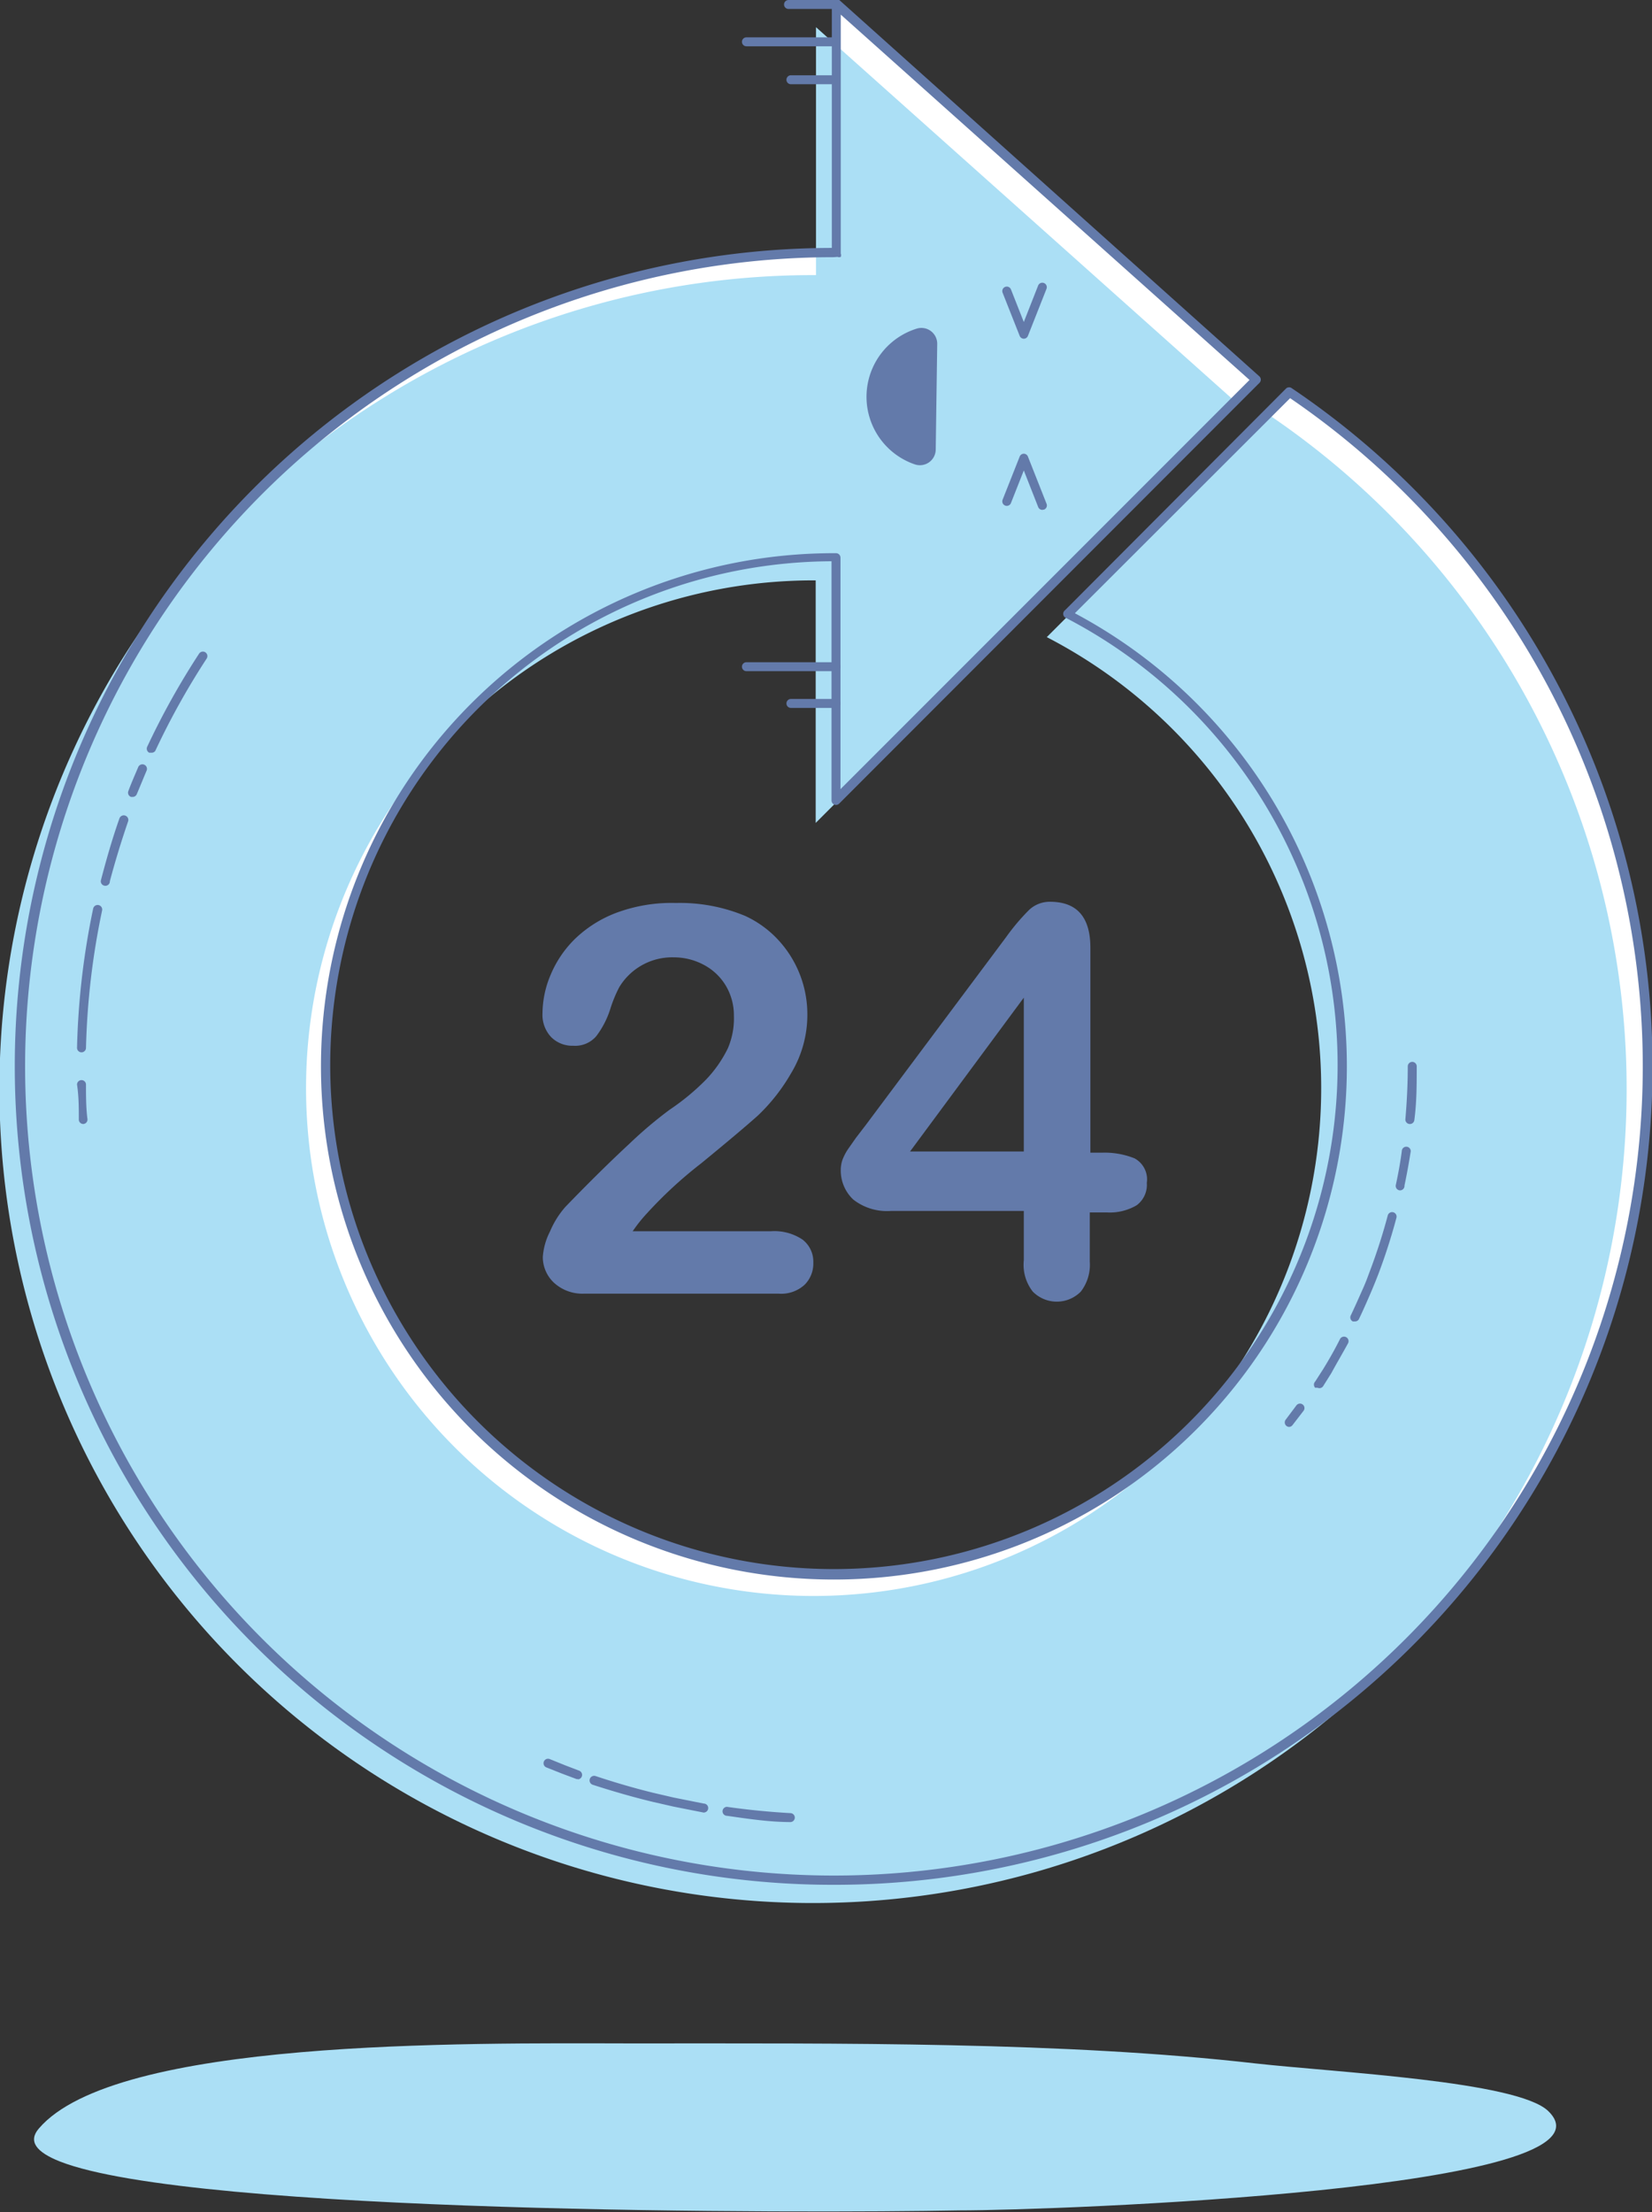 <svg id="Layer_1" data-name="Layer 1" xmlns="http://www.w3.org/2000/svg" viewBox="0 0 55.33 74.06"><rect x="0" y="0" width="55.33" height="74.06" fill="#333333" stroke="none"/><defs><style>.cls-1{fill:#637aaa;}.cls-2{fill:#fff;}.cls-3{fill:#abdff5;}</style></defs><title>Artboard 20</title><path class="cls-1" d="M21.19,41.22h4.63a1.69,1.69,0,0,1,1.06.28.93.93,0,0,1,.36.77,1,1,0,0,1-.29.74,1.16,1.16,0,0,1-.87.3H19.55a1.41,1.41,0,0,1-1-.37,1.18,1.18,0,0,1-.37-.86,2.2,2.2,0,0,1,.24-.85,3,3,0,0,1,.52-.83q1.18-1.22,2.13-2.1a14,14,0,0,1,1.36-1.15,7.83,7.83,0,0,0,1.21-1,4.11,4.11,0,0,0,.74-1.06A2.53,2.53,0,0,0,24.58,34a1.93,1.93,0,0,0-.27-1,1.88,1.88,0,0,0-.74-.7,2.13,2.13,0,0,0-1-.25,2.07,2.07,0,0,0-1.83,1,4.42,4.42,0,0,0-.3.73,3,3,0,0,1-.47.91.93.93,0,0,1-.77.32,1,1,0,0,1-.74-.29,1.08,1.08,0,0,1-.29-.8,3.34,3.34,0,0,1,.27-1.28,3.66,3.66,0,0,1,.82-1.21,4.06,4.06,0,0,1,1.38-.87,5.31,5.31,0,0,1,2-.33,5.68,5.68,0,0,1,2.31.43,3.49,3.49,0,0,1,1.09.78,3.66,3.66,0,0,1,1,2.5,3.78,3.78,0,0,1-.55,2,6.22,6.22,0,0,1-1.11,1.41q-.57.51-1.9,1.6a14.24,14.24,0,0,0-1.83,1.69A5,5,0,0,0,21.19,41.22Z"/><path class="cls-1" d="M34.29,42.19V40.54H29.84a1.83,1.83,0,0,1-1.26-.38,1.33,1.33,0,0,1-.42-1,1,1,0,0,1,.06-.34,1.76,1.76,0,0,1,.19-.36l.26-.37.33-.43,4.7-6.29a7.16,7.16,0,0,1,.76-.9,1,1,0,0,1,.71-.28q1.35,0,1.35,1.54v6.86h.38a2.69,2.69,0,0,1,1.1.19.8.8,0,0,1,.41.82.85.85,0,0,1-.34.75,1.77,1.77,0,0,1-1,.24H36.5v1.65a1.47,1.47,0,0,1-.3,1,1.13,1.13,0,0,1-1.61,0A1.46,1.46,0,0,1,34.29,42.19Zm-3.81-3.64h3.81V33.4Z"/><path class="cls-2" d="M27.93,8.45H28V.15L42.08,12.71,28,26.79V18.67h-.08a17,17,0,1,0,7.82,1.9l7.44-7.44A27.25,27.25,0,1,1,27.93,8.45Z"/><path class="cls-3" d="M27.25,9.21h.08V.91L41.4,13.47,27.32,27.55V19.43h-.08a17,17,0,1,0,7.82,1.9l7.44-7.44A27.25,27.25,0,1,1,27.25,9.21Z"/><path class="cls-1" d="M27.93,63.1a27.4,27.4,0,0,1-.07-54.8V.15A.15.15,0,0,1,28.11,0L42.18,12.6a.15.15,0,0,1,0,.22L28.11,26.9a.15.15,0,0,1-.26-.11v-8a16.87,16.87,0,1,0,7.82,1.88.15.15,0,0,1,0-.24L43.08,13a.15.15,0,0,1,.19,0A27.39,27.39,0,0,1,27.93,63.1Zm0-54.49a27.09,27.09,0,1,0,15.28,4.72L36,20.53A17.18,17.18,0,0,1,45.11,35.7,17.18,17.18,0,1,1,27.93,18.52H28a.15.15,0,0,1,.15.15v7.75l13.7-13.7L28.16.49v8a.15.15,0,0,1,0,.11.14.14,0,0,1-.11,0Z"/><path class="cls-1" d="M5.08,25.2H5a.15.15,0,0,1-.07-.2,25.39,25.39,0,0,1,1.74-3.12.15.15,0,0,1,.25.17,25.09,25.09,0,0,0-1.72,3.09A.15.15,0,0,1,5.08,25.2Z"/><path class="cls-1" d="M4.45,26.68H4.39a.15.15,0,0,1-.09-.2c.1-.27.22-.54.33-.8a.15.15,0,0,1,.28.12c-.11.26-.22.53-.33.79A.15.15,0,0,1,4.45,26.68Z"/><path class="cls-1" d="M3.49,29.65h0a.15.15,0,0,1-.11-.18c.18-.69.38-1.39.62-2.07a.15.15,0,0,1,.29.1c-.23.67-.44,1.36-.61,2A.15.15,0,0,1,3.49,29.65Z"/><path class="cls-1" d="M2.73,35.23h0a.15.15,0,0,1-.15-.15,25.5,25.5,0,0,1,.54-4.66.15.15,0,1,1,.3.06,25.19,25.19,0,0,0-.54,4.6A.15.15,0,0,1,2.73,35.23Z"/><path class="cls-1" d="M2.79,37.63a.15.15,0,0,1-.15-.14c0-.39,0-.78-.06-1.18a.15.15,0,0,1,.3,0c0,.39,0,.78.05,1.16a.15.15,0,0,1-.14.16Z"/><path class="cls-1" d="M19.36,59.56h-.05l-.48-.18-.53-.21a.15.15,0,1,1,.11-.28l.52.21.47.18a.15.15,0,0,1-.05.29Z"/><path class="cls-1" d="M23.61,60.69h0l-1.06-.21-.7-.16c-.66-.16-1.32-.35-2-.57a.15.15,0,1,1,.1-.29c.63.21,1.28.4,1.93.56l.69.16,1,.2a.15.15,0,0,1,0,.3Z"/><path class="cls-1" d="M26.49,61h0c-.72,0-1.44-.11-2.14-.21a.15.15,0,1,1,0-.3c.7.1,1.41.17,2.12.21a.15.15,0,0,1,0,.3Z"/><path class="cls-1" d="M47.21,37.63h0a.15.15,0,0,1-.14-.16c.05-.58.08-1.18.08-1.77a.15.15,0,0,1,.3,0c0,.6,0,1.2-.08,1.8A.15.15,0,0,1,47.21,37.63Z"/><path class="cls-1" d="M46.87,39.85h0a.15.15,0,0,1-.12-.18c.08-.37.15-.75.2-1.13a.15.15,0,0,1,.3,0c-.06.38-.13.77-.21,1.15A.15.15,0,0,1,46.87,39.85Z"/><path class="cls-1" d="M45.38,44.24h-.07a.15.15,0,0,1-.07-.2c.14-.29.27-.59.4-.88s.17-.42.25-.63a19.15,19.15,0,0,0,.59-1.84.15.15,0,0,1,.29.08,19.46,19.46,0,0,1-.6,1.87c-.08.21-.17.43-.26.64s-.26.6-.4.89A.15.15,0,0,1,45.38,44.24Z"/><path class="cls-1" d="M44.13,46.46l-.08,0a.15.15,0,0,1,0-.21l.27-.42c.19-.31.38-.64.56-1a.15.15,0,1,1,.27.14c-.18.33-.37.65-.56,1l-.27.43A.15.15,0,0,1,44.13,46.46Z"/><path class="cls-1" d="M43.18,47.77a.15.15,0,0,1-.12-.24l.36-.48a.15.15,0,1,1,.24.18l-.37.48A.15.15,0,0,1,43.18,47.77Z"/><path class="cls-1" d="M28,1.55H25a.15.15,0,0,1,0-.3h3a.15.15,0,0,1,0,.3Z"/><path class="cls-1" d="M28,22.47H25a.15.15,0,0,1,0-.3h3a.15.15,0,0,1,0,.3Z"/><path class="cls-1" d="M28,2.82H26.49a.15.15,0,1,1,0-.3H28a.15.15,0,0,1,0,.3Z"/><path class="cls-1" d="M28,23.7H26.49a.15.15,0,1,1,0-.3H28a.15.15,0,0,1,0,.3Z"/><path class="cls-1" d="M27.93.3H26.41a.15.15,0,0,1,0-.3h1.51a.15.15,0,1,1,0,.3Z"/><g id="_Group_" data-name="&lt;Group&gt;"><path class="cls-1" d="M31.34,15.05a.53.53,0,0,1-.69.5A2.39,2.39,0,0,1,30.71,11a.53.53,0,0,1,.68.52Z"/></g><path class="cls-1" d="M34.91,17.07a.15.15,0,0,1-.14-.1l-.48-1.22-.43,1.09a.15.15,0,1,1-.28-.11l.57-1.44a.15.15,0,0,1,.14-.1h0a.15.15,0,0,1,.14.1l.62,1.57a.15.15,0,0,1-.08.2Z"/><path class="cls-1" d="M34.29,11.34a.15.15,0,0,1-.14-.1L33.58,9.8a.15.15,0,1,1,.28-.11l.43,1.09.48-1.22a.15.15,0,1,1,.28.11l-.62,1.57A.15.15,0,0,1,34.29,11.34Z"/><path class="cls-3" d="M2,72.36c-.78-.31-1.07-.67-.7-1.1,2.56-3,14.2-2.86,19.85-2.85,7.1,0,14.49-.06,20.9.67,2.68.3,8.75.59,9.8,1.59C54.61,73.31,35.27,74,32.13,74,26.91,74.1,6.47,74.12,2,72.36Z"/></svg>